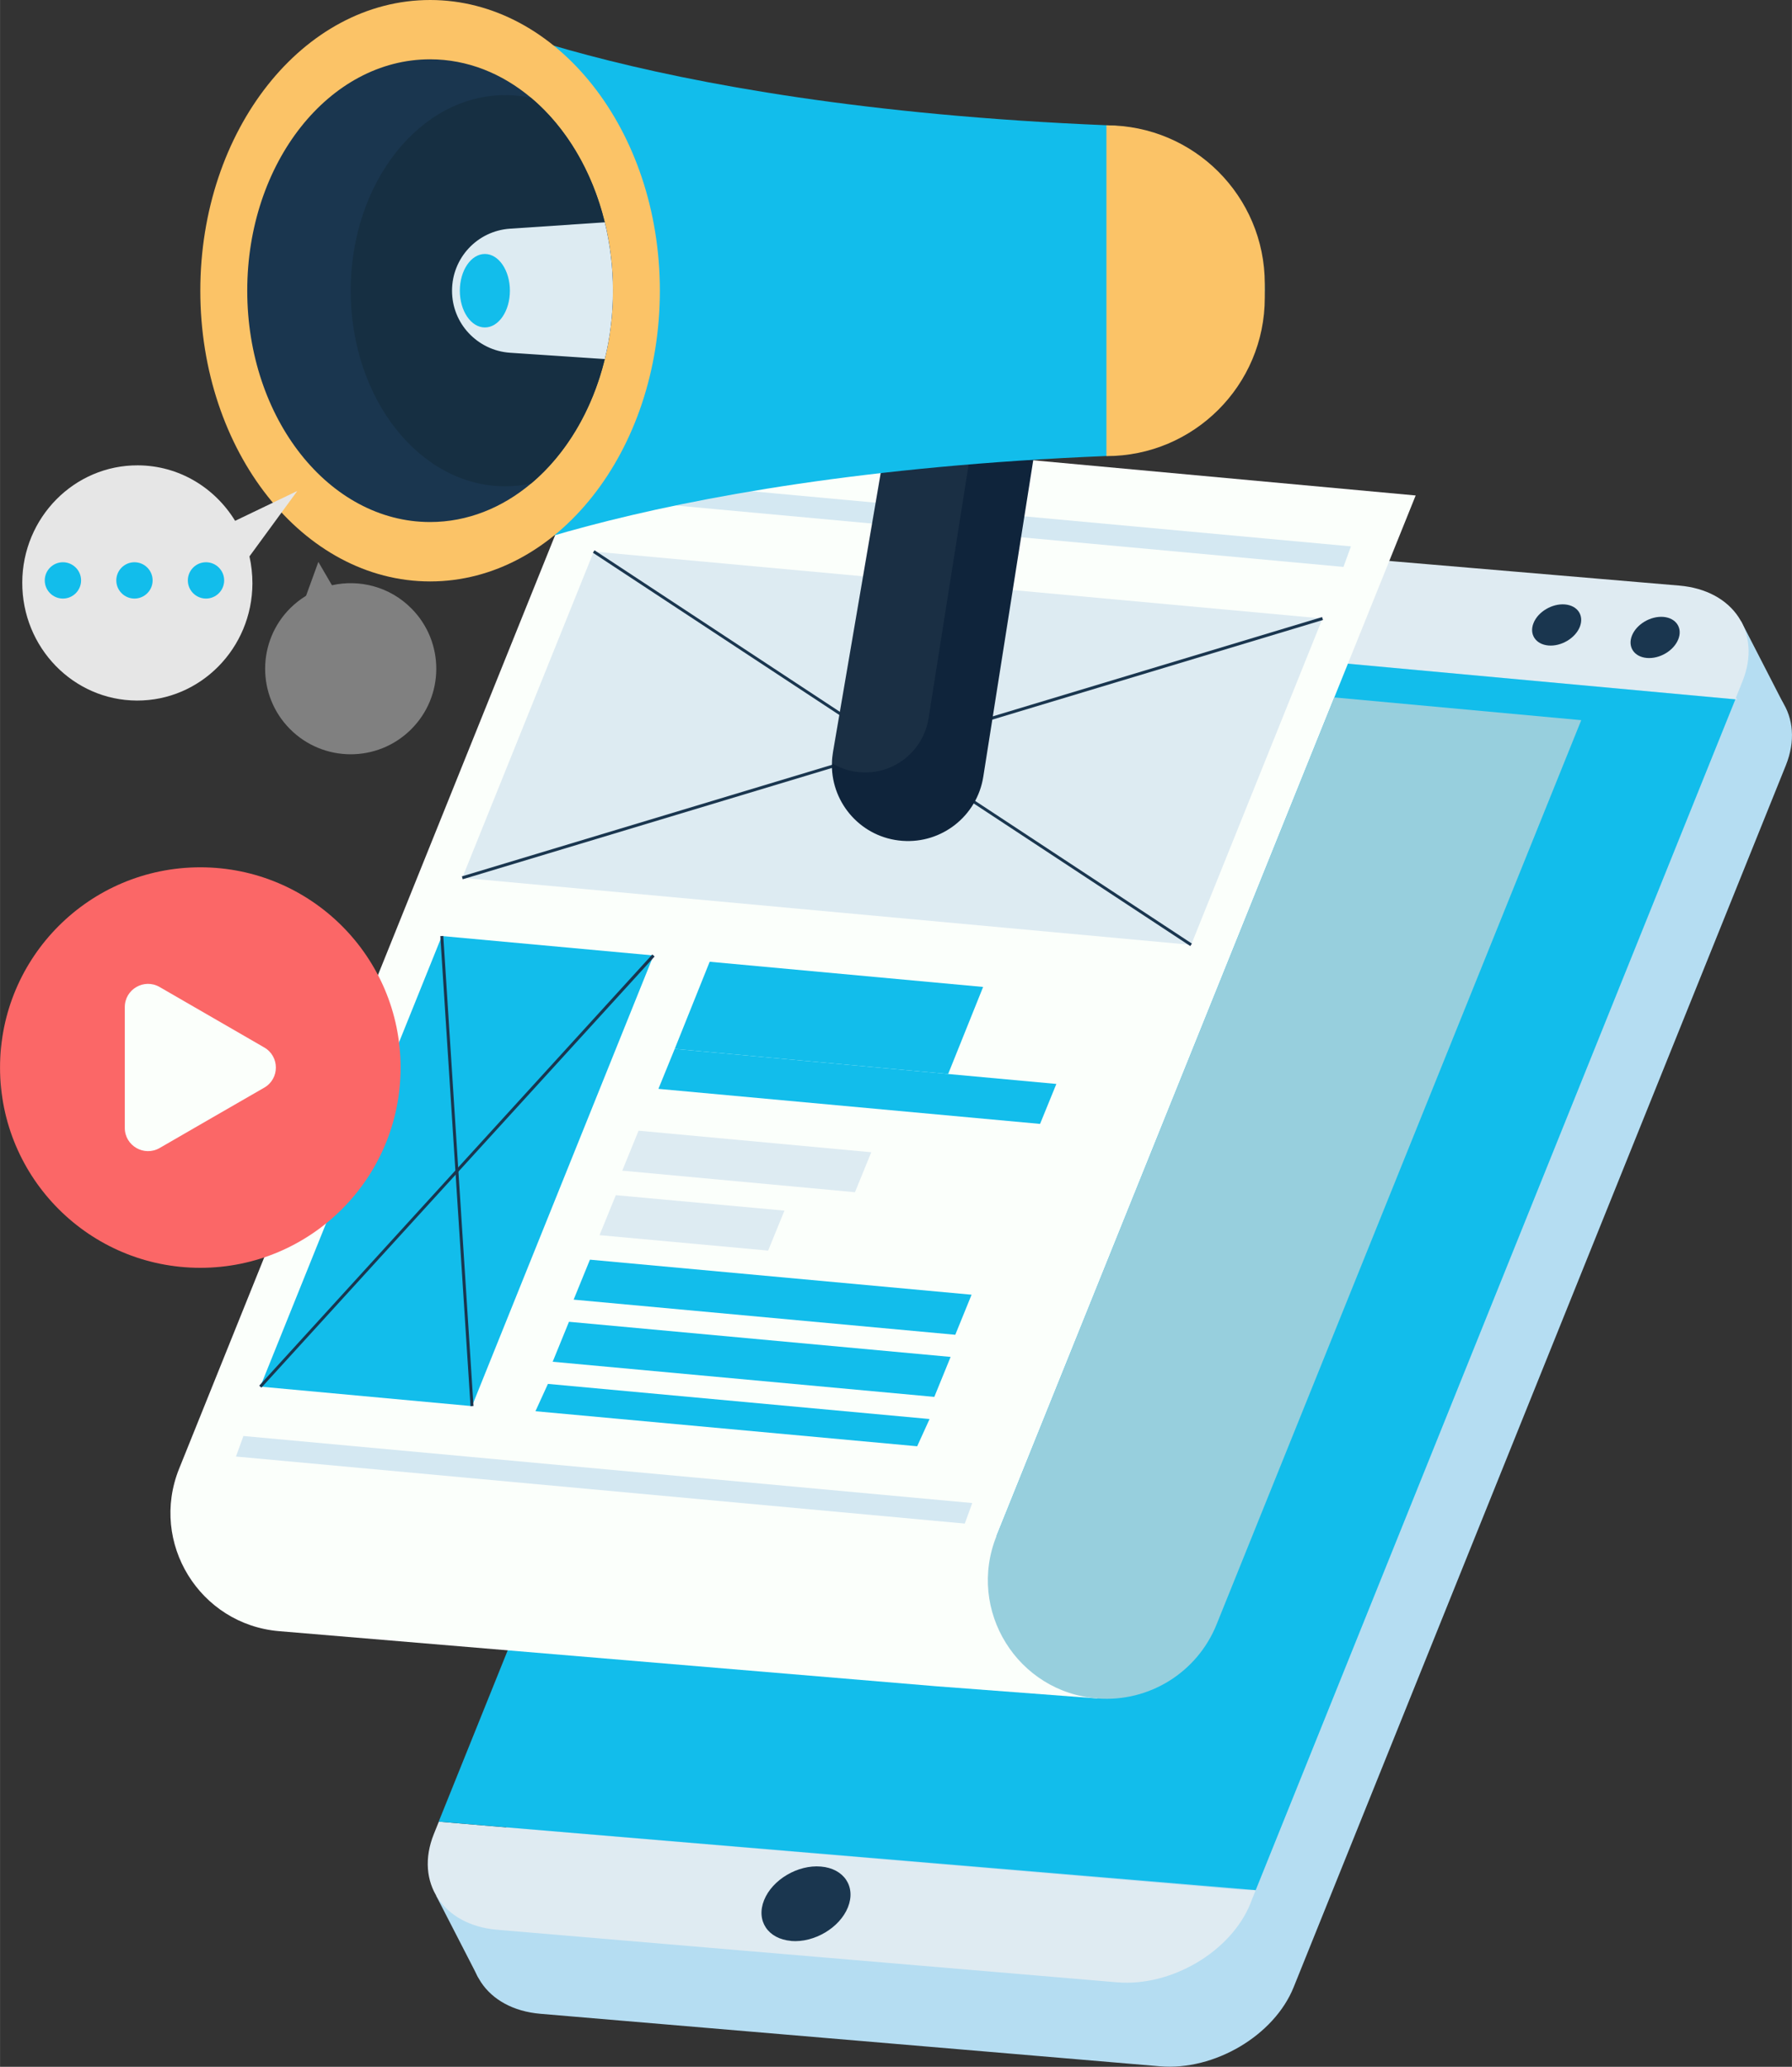 <?xml version="1.0" encoding="UTF-8" standalone="no"?>
<svg
   xmlns:dc="http://purl.org/dc/elements/1.1/"
   xmlns:cc="http://creativecommons.org/ns#"
   xmlns:rdf="http://www.w3.org/1999/02/22-rdf-syntax-ns#"
   xmlns:svg="http://www.w3.org/2000/svg"
   xmlns="http://www.w3.org/2000/svg"
   id="svg193"
   viewBox="0 0 211.15 243.57"
   style="shape-rendering:geometricPrecision; text-rendering:geometricPrecision; image-rendering:optimizeQuality; fill-rule:evenodd; clip-rule:evenodd"
   version="1.1"
   height="7.62mm"
   width="6.606mm"
   xml:space="preserve"><rect x="0" y="0" width="211.15" height="243.57" fill="#333333" stroke="none"/><defs
     id="defs4"><style
       id="style2"
       type="text/css"><![CDATA[
    .fil8 {fill:#0F243B;fill-rule:nonzero}
    .fil3 {fill:#12BDEB;fill-rule:nonzero}
    .fil11 {fill:#162F42;fill-rule:nonzero}
    .fil2 {fill:#1A364F;fill-rule:nonzero}
    .fil13 {fill:gray;fill-rule:nonzero}
    .fil5 {fill:#97CFDD;fill-rule:nonzero}
    .fil0 {fill:#B5DDF2;fill-rule:nonzero}
    .fil7 {fill:#D4E8F2;fill-rule:nonzero}
    .fil6 {fill:#DDEBF2;fill-rule:nonzero}
    .fil1 {fill:#DFEBF2;fill-rule:nonzero}
    .fil14 {fill:#E6E6E6;fill-rule:nonzero}
    .fil12 {fill:#FB6767;fill-rule:nonzero}
    .fil10 {fill:#FBC367;fill-rule:nonzero}
    .fil4 {fill:#FBFFFB;fill-rule:nonzero}
    .fil9 {fill:#FBFFFB;fill-rule:nonzero;fill-opacity:0.051}
   ]]></style></defs><g
     id="Camada_x0020_1"><g
       id="_1873212608"><g
         id="g49"><g
           id="g11"><g
             id="g9"><path
               id="path7"
               d="M63.67 237.32c-6.41,-0.54 -9.75,-5.6 -7.46,-11.29l58 -144c2.29,-5.69 9.34,-9.86 15.75,-9.32l73.01 6.19c6.41,0.54 9.75,5.59 7.46,11.29l-58 144c-2.29,5.69 -9.34,9.86 -15.75,9.32l-73.02 -6.19z"
               class="fil0" /></g></g><g
           id="g15"><polygon
             id="polygon13"
             points="210.16,82.95 205.15,73.2 51.39,223.41 56.37,233.09 "
             class="fil0" /></g><g
           id="g23"><g
             id="g21"><path
               id="path17"
               d="M204.31 82.3c0.05,0.04 0.11,0.07 0.16,0.11l0.85 -2.12c2.29,-5.69 -1.05,-10.74 -7.46,-11.28l-73.01 -6.2c-6.41,-0.54 -13.46,3.63 -15.75,9.32l-0.58 1.45 95.96 8.83c0.74,0.07 -0.83,-0.55 -0.16,-0.11z"
               class="fil1" /><path
               id="path19"
               d="M147.34 224.3l0.62 -1.55c-0.79,-0 -1.58,-0.04 -2.37,-0.1l-93.89 -7.97 28.42 -70.55 -29 72c-2.29,5.69 1.06,10.75 7.47,11.29l73.01 6.19c6.41,0.55 13.46,-3.62 15.75,-9.31z"
               class="fil1" /></g></g><g
           id="g29"><g
             id="g27"><path
               id="path25"
               d="M194.05 77.54c-1.5,-0.13 -2.29,-1.31 -1.75,-2.65 0.54,-1.33 2.19,-2.31 3.7,-2.19 1.51,0.13 2.29,1.32 1.75,2.65 -0.54,1.34 -2.19,2.32 -3.7,2.19z"
               class="fil2" /></g></g><g
           id="g35"><g
             id="g33"><path
               id="path31"
               d="M182.45 76.07c-1.5,-0.13 -2.29,-1.32 -1.75,-2.65 0.53,-1.33 2.19,-2.31 3.69,-2.19 1.51,0.13 2.29,1.31 1.76,2.65 -0.54,1.34 -2.2,2.32 -3.7,2.19z"
               class="fil2" /></g></g><g
           id="g43"><g
             id="g41"><g
               id="g39"><path
                 id="path37"
                 d="M93.21 228.73c-2.73,-0.23 -4.15,-2.38 -3.18,-4.8 0.97,-2.42 3.98,-4.2 6.7,-3.96 2.73,0.23 4.15,2.38 3.18,4.8 -0.97,2.42 -3.98,4.2 -6.7,3.97z"
                 class="fil2" /></g></g></g><g
           id="g47"><polygon
             id="polygon45"
             points="108.52,73.59 51.69,214.68 147.96,222.75 204.48,82.42 "
             class="fil3" /></g></g><g
         id="g123"><g
           id="g53"><path
             id="path51"
             d="M70.85 49.56l-49.75 123.53c-3.51,8.72 2.42,18.35 11.79,19.14l77.4 6.49 19.04 1.44 -11.91 -19.15 49.39 -122.62 -95.96 -8.83z"
             class="fil4" /></g><g
           id="g57"><path
             id="path55"
             d="M157.22 82.19l-39.8 98.82c-3.53,8.77 2.48,18.44 11.91,19.15 6.07,0.46 11.73,-3.06 14.01,-8.7l42.98 -106.59 -29.1 -2.68z"
             class="fil5" /></g><g
           id="g61"><polygon
             id="polygon59"
             points="69.96,65 54.47,103.45 140.35,111.35 155.83,72.89 "
             class="fil6" /></g><g
           id="g65"><polygon
             id="polygon63"
             points="28.68,169.23 27.8,171.65 113.68,179.55 114.56,177.13 "
             class="fil7" /></g><g
           id="g69"><polygon
             id="polygon67"
             points="73.3,56.49 72.42,58.91 158.3,66.81 159.18,64.39 "
             class="fil7" /></g><g
           id="g73"><polygon
             id="polygon71"
             points="52.06,110.31 30.67,163.41 55.61,165.71 77,112.6 "
             class="fil3" /></g><g
           id="g77"><polygon
             id="polygon75"
             points="83.62,113.34 79.5,123.61 111.72,126.57 115.84,116.31 "
             class="fil3" /></g><g
           id="g81"><polygon
             id="polygon79"
             points="79.5,123.61 77.58,128.32 122.55,132.45 124.47,127.74 "
             class="fil3" /></g><g
           id="g85"><polygon
             id="polygon83"
             points="75.24,133.25 73.32,137.96 100.74,140.5 102.66,135.79 "
             class="fil6" /></g><g
           id="g89"><polygon
             id="polygon87"
             points="72.56,140.85 70.64,145.56 90.51,147.38 92.43,142.67 "
             class="fil6" /></g><g
           id="g93"><polygon
             id="polygon91"
             points="69.51,148.45 67.59,153.16 112.56,157.3 114.48,152.58 "
             class="fil3" /></g><g
           id="g97"><polygon
             id="polygon95"
             points="67.04,155.77 65.12,160.48 110.09,164.62 112.01,159.91 "
             class="fil3" /></g><g
           id="g101"><polygon
             id="polygon99"
             points="64.56,163.09 63.09,166.31 108.07,170.44 109.53,167.23 "
             class="fil3" /></g><g
           id="g107"><g
             id="g105"><polygon
               id="polygon103"
               points="140.25,111.49 69.86,65.14 70.05,64.85 140.44,111.2 "
               class="fil2" /></g></g><g
           id="g113"><g
             id="g111"><polygon
               id="polygon109"
               points="54.42,103.28 155.78,72.72 155.89,73.06 54.52,103.62 "
               class="fil2" /></g></g><g
           id="g117"><polygon
             id="polygon115"
             points="55.44,165.72 51.88,110.32 52.23,110.3 55.79,165.69 "
             class="fil2" /></g><g
           id="g121"><polygon
             id="polygon119"
             points="30.54,163.3 76.86,112.48 77.13,112.72 30.8,163.53 "
             class="fil2" /></g></g><g
         id="g159"><path
           id="path125"
           d="M98.02 90.16c0,4.6 3.54,8.58 8.3,8.93 4.66,0.35 8.81,-2.94 9.54,-7.55l7.04 -44.62 -17.4 -1.31 -0.12 0.74 -7.23 42.28c-0.07,0.44 -0.12,0.87 -0.12,1.3 -0,0.08 -0,0.15 -0,0.23z"
           class="fil8" /><g
           id="g129"><path
             id="path127"
             d="M98.02 89.93c0.98,0.6 2.12,0.99 3.36,1.08 3.92,0.3 7.41,-2.47 8.03,-6.35l5.93 -37.55 -9.96 -0.75 -7.23 42.28c-0.07,0.44 -0.12,0.87 -0.12,1.3z"
             class="fil9" /></g><g
           id="g133"><path
             id="path131"
             d="M50.68 34.26l-0.01 0 0 -34.26c0,0 23.07,12.43 79.69,14.76 10.44,0.43 18.66,9.05 18.66,19.49l0 0 -0.01 0c0,10.45 -8.22,19.07 -18.66,19.49 -56.63,2.33 -79.69,14.76 -79.69,14.76l0 -34.26 0.01 0z"
             class="fil3" /></g><g
           id="g137"><path
             id="path135"
             d="M23.6 34.26c0,18.92 12.12,34.26 27.08,34.26 14.95,0 27.07,-15.34 27.07,-34.26 0,-18.92 -12.12,-34.26 -27.07,-34.26 -14.95,0 -27.08,15.34 -27.08,34.26z"
             class="fil10" /></g><g
           id="g141"><path
             id="path139"
             d="M29.13 34.26c0,15.06 9.65,27.26 21.54,27.26 4.4,0 8.5,-1.67 11.91,-4.54 5.81,-4.88 9.64,-13.23 9.64,-22.72 0,-9.49 -3.83,-17.84 -9.64,-22.73 -3.41,-2.87 -7.5,-4.54 -11.91,-4.54 -11.9,0 -21.54,12.21 -21.54,27.26z"
             class="fil2" /></g><g
           id="g145"><path
             id="path143"
             d="M41.32 34.26c0,12.73 8.15,23.05 18.21,23.05 1.04,0 2.05,-0.11 3.04,-0.33 4.09,-3.43 7.2,-8.6 8.68,-14.66 0.63,-2.54 0.96,-5.25 0.96,-8.06 0,-2.8 -0.34,-5.51 -0.96,-8.06 -1.48,-6.07 -4.59,-11.23 -8.68,-14.67 -0.99,-0.21 -2,-0.32 -3.04,-0.32 -10.06,0 -18.21,10.32 -18.21,23.05z"
             class="fil11" /></g><g
           id="g149"><path
             id="path147"
             d="M130.37 14.76l0 38.99c10.31,0 18.66,-8.36 18.66,-18.66l0 -1.66c0,-10.31 -8.36,-18.66 -18.66,-18.66z"
             class="fil10" /></g><g
           id="g153"><path
             id="path151"
             d="M53.26 34.26c0,1.93 0.74,3.69 1.97,5 1.23,1.31 2.94,2.18 4.86,2.31l11.17 0.75c0.63,-2.54 0.96,-5.25 0.96,-8.06 0,-2.8 -0.34,-5.51 -0.96,-8.06l-11.17 0.75c-3.85,0.26 -6.83,3.45 -6.83,7.31z"
             class="fil6" /></g><g
           id="g157"><path
             id="path155"
             d="M57.13 38.59c1.63,0 2.95,-1.94 2.95,-4.33 0,-2.39 -1.32,-4.33 -2.95,-4.33 -1.63,0 -2.95,1.94 -2.95,4.33 0,2.39 1.32,4.33 2.95,4.33z"
             class="fil3" /></g></g><g
         id="g169"><g
           id="g163"><path
             id="path161"
             d="M47.2 125.81c0,13.03 -10.56,23.6 -23.6,23.6 -13.03,0 -23.6,-10.56 -23.6,-23.6 0,-13.03 10.56,-23.6 23.6,-23.6 13.03,0 23.6,10.56 23.6,23.6z"
             class="fil12" /></g><g
           id="g167"><path
             id="path165"
             d="M31.13 123.44c1.83,1.05 1.83,3.69 0,4.74l-6.16 3.55 -6.16 3.56c-1.83,1.05 -4.11,-0.26 -4.11,-2.37l0 -7.11 0 -7.12c0,-2.11 2.28,-3.43 4.11,-2.37l6.16 3.56 6.16 3.56z"
             class="fil4" /></g></g><path
         id="path171"
         d="M48.42 85.97c3.96,-3.92 3.98,-10.31 0.06,-14.26 -2.53,-2.56 -6.1,-3.47 -9.37,-2.74l-1.6 -2.75 -1.45 3.99c-0.65,0.4 -1.27,0.88 -1.84,1.44 -3.95,3.92 -3.98,10.31 -0.06,14.26 3.92,3.95 10.31,3.98 14.26,0.06z"
         class="fil13" /><g
         id="g189"><g
           id="g175"><path
             id="path173"
             d="M2.62 68.64c0.03,-7.65 6.13,-13.83 13.62,-13.8 4.84,0.02 9.07,2.63 11.46,6.54l7.33 -3.52 -5.64 7.71c0.23,1.03 0.35,2.09 0.35,3.19 -0.03,7.65 -6.13,13.83 -13.62,13.8 -7.49,-0.03 -13.53,-6.26 -13.5,-13.92z"
             class="fil14" /></g><g
           id="g179"><path
             id="path177"
             d="M9.55 68.4c0,1.18 -0.96,2.14 -2.14,2.14 -1.18,0 -2.14,-0.96 -2.14,-2.14 0,-1.18 0.96,-2.14 2.14,-2.14 1.18,0 2.14,0.96 2.14,2.14z"
             class="fil3" /></g><g
           id="g183"><path
             id="path181"
             d="M17.98 68.4c0,1.18 -0.96,2.14 -2.14,2.14 -1.18,0 -2.14,-0.96 -2.14,-2.14 0,-1.18 0.96,-2.14 2.14,-2.14 1.18,0 2.14,0.96 2.14,2.14z"
             class="fil3" /></g><g
           id="g187"><path
             id="path185"
             d="M26.41 68.4c0,1.18 -0.96,2.14 -2.14,2.14 -1.18,0 -2.14,-0.96 -2.14,-2.14 0,-1.18 0.96,-2.14 2.14,-2.14 1.18,0 2.14,0.96 2.14,2.14z"
             class="fil3" /></g></g></g></g></svg>